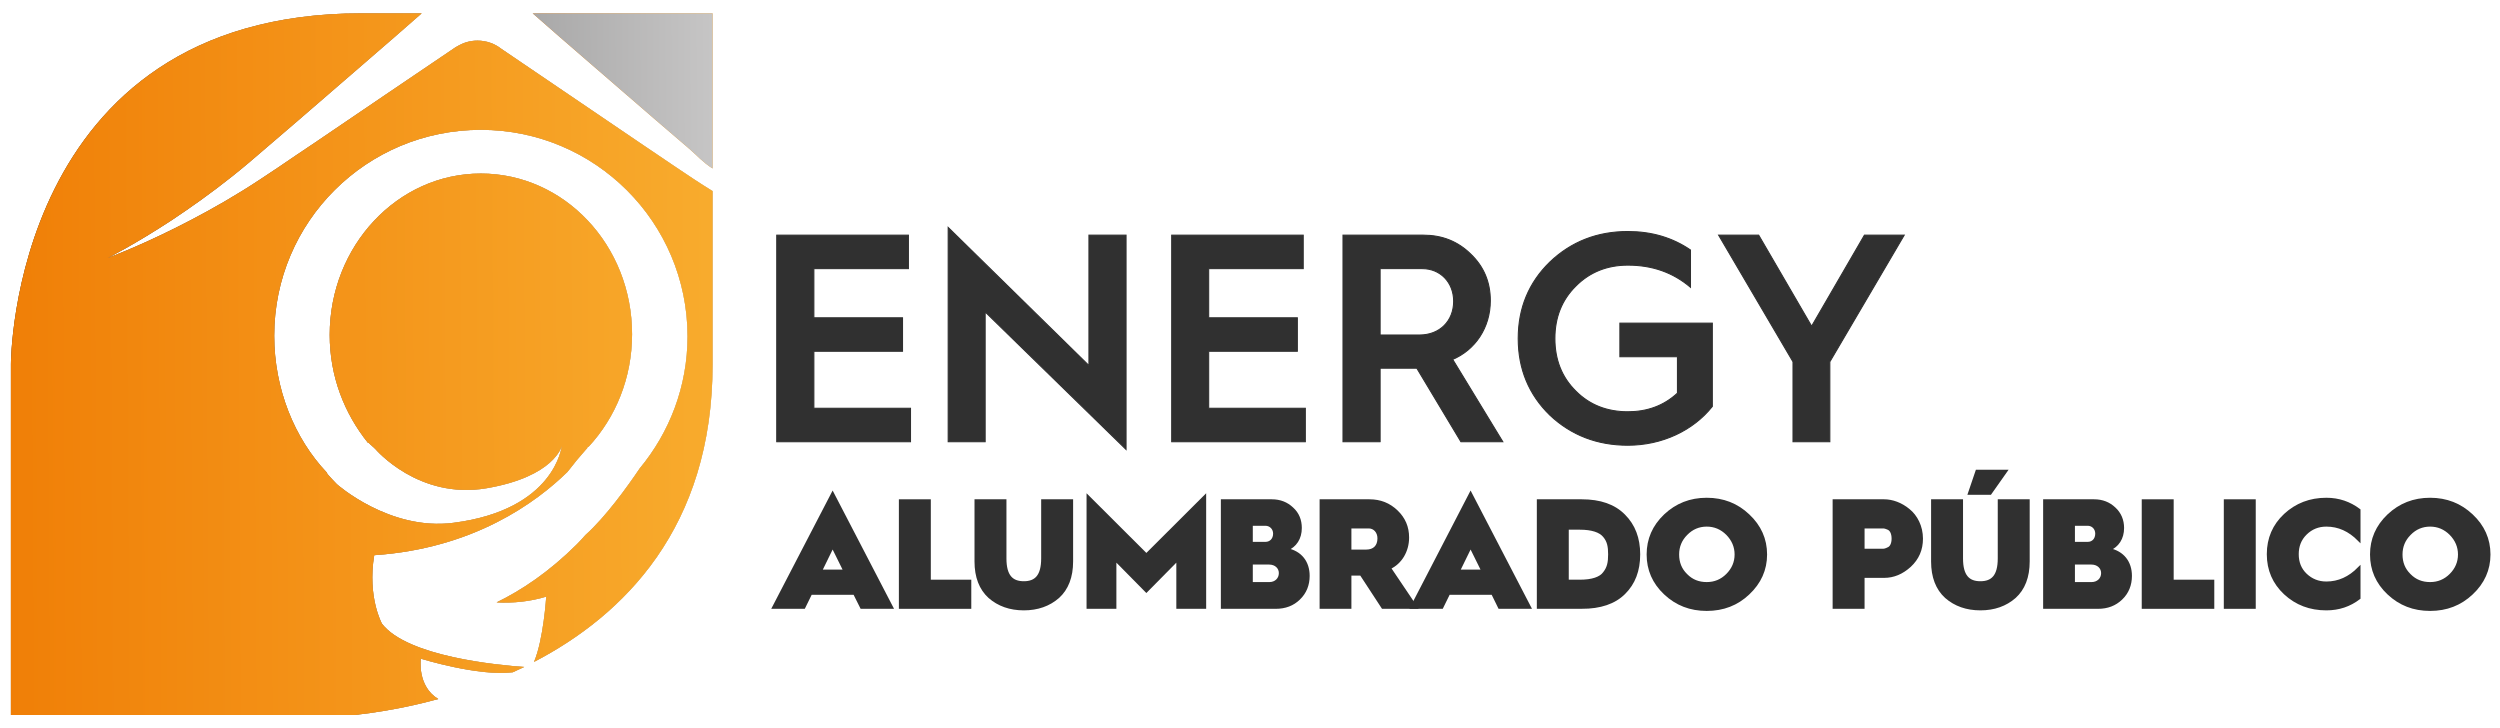 <?xml version="1.0" encoding="UTF-8"?>
<!DOCTYPE svg PUBLIC "-//W3C//DTD SVG 1.1//EN" "http://www.w3.org/Graphics/SVG/1.1/DTD/svg11.dtd">
<!-- Creator: CorelDRAW X8 -->
<svg xmlns="http://www.w3.org/2000/svg" xml:space="preserve" width="178.5mm" height="52mm" version="1.1" style="shape-rendering:geometricPrecision; text-rendering:geometricPrecision; image-rendering:optimizeQuality; fill-rule:evenodd; clip-rule:evenodd"
viewBox="0 0 17850 5200"
 xmlns:xlink="http://www.w3.org/1999/xlink">
 <defs>
  <style type="text/css">
   <![CDATA[
    .str0 {stroke:#303030;stroke-width:20}
    .str1 {stroke:#303030;stroke-width:7.62}
    .fil7 {fill:none;fill-rule:nonzero}
    .fil6 {fill:#303030;fill-rule:nonzero}
    .fil8 {fill:#303030;fill-rule:nonzero}
    .fil0 {fill:url(#id0)}
    .fil3 {fill:url(#id1)}
    .fil2 {fill:url(#id2)}
    .fil5 {fill:url(#id3)}
    .fil4 {fill:url(#id4)}
    .fil1 {fill:url(#id5)}
   ]]>
  </style>
  <linearGradient id="id0" gradientUnits="objectBoundingBox" x1="0%" y1="75%" x2="112.792%" y2="74.304%">
   <stop offset="0" style="stop-opacity:1; stop-color:#F07F07"/>
   <stop offset="1" style="stop-opacity:1; stop-color:#F9B132"/>
  </linearGradient>
  <linearGradient id="id1" gradientUnits="userSpaceOnUse" x1="78.26" y1="3852.36" x2="5728.52" y2="3817.48">
   <stop offset="0" style="stop-opacity:1; stop-color:#545454"/>
   <stop offset="1" style="stop-opacity:1; stop-color:#D4D3D3"/>
  </linearGradient>
  <linearGradient id="id2" gradientUnits="objectBoundingBox" xlink:href="#id0" x1="0%" y1="0%" x2="171684%" y2="0%">
  </linearGradient>
  <linearGradient id="id3" gradientUnits="userSpaceOnUse" xlink:href="#id1" x1="78.26" y1="3852.36" x2="5728.52" y2="3817.48">
  </linearGradient>
  <linearGradient id="id4" gradientUnits="userSpaceOnUse" xlink:href="#id1" x1="78.26" y1="3852.36" x2="5728.52" y2="3817.48">
  </linearGradient>
  <linearGradient id="id5" gradientUnits="objectBoundingBox" xlink:href="#id0" x1="0%" y1="339.191%" x2="149.893%" y2="336.042%">
  </linearGradient>
 </defs>
 <g id="Capa_x0020_1">
  <g id="_1613962414752">
   <path class="fil0" d="M5084 1362c1,1 4,1 4,2 0,323 0,728 0,1236 0,1171 -638,1794 -1275,2126 68,-159 87,-466 87,-466 -119,36 -239,47 -354,41 179,-87 375,-218 573,-415 21,-21 41,-43 61,-66 143,-127 301,-347 388,-476 212,-256 341,-584 341,-942 0,-815 -661,-1475 -1476,-1475 -814,0 -1475,655 -1475,1470 0,378 143,732 377,979 0,0 -1,0 -1,0 0,0 2,7 6,11 21,23 43,48 65,70 0,0 376,335 832,276 727,-93 774,-548 774,-548 0,0 -52,218 -537,301 -486,83 -793,-279 -793,-279 -16,-17 -32,-27 -48,-45 -2,-2 -3,1 -4,2 -171,-212 -275,-478 -275,-773 0,-634 483,-1152 1079,-1152 597,0 1080,513 1080,1147 0,313 -118,595 -309,802 0,0 -10,5 -10,5 0,0 0,2 -1,6 -5,6 -11,12 -16,18 -35,39 -80,93 -126,153 -220,215 -667,546 -1378,594 0,0 -1,0 -1,0 -50,299 55,489 55,489 181,236 829,296 1016,309 -28,13 -55,26 -82,38 -243,31 -656,-97 -656,-97 0,0 -29,195 124,288 -417,114 -694,114 -545,114 -324,0 -2506,0 -2506,0 0,0 0,-2505 0,-2505 0,0 -2,-2505 2505,-2505 152,0 294,0 428,0 -240,212 -560,485 -880,763 -80,69 -160,137 -239,205 -81,70 -158,136 -234,196 -153,122 -304,228 -435,315 -264,173 -454,268 -454,268 0,0 199,-72 485,-215 142,-71 306,-159 477,-265 86,-53 172,-111 256,-167 86,-59 174,-118 262,-177 367,-249 733,-498 1000,-678 4,-3 9,-6 14,-8 43,-27 93,-42 146,-42 65,0 124,22 171,59 265,180 625,424 986,669 87,59 175,118 262,177 83,56 170,114 256,167z"/>
   <path class="fil1" d="M3803 95c240,212 560,485 880,763 80,69 160,137 239,205 57,49 95,95 166,140 0,-1107 0,-1108 0,-1108 0,0 1,0 -1285,0z"/>
   <path class="fil2" d="M2674 3965c-1,0 -1,-1 -1,-1 0,0 0,1 1,2 0,-1 0,-1 0,-1z"/>
   <path class="fil3" d="M5084 1362c1,1 4,1 4,2 0,323 0,728 0,1236 0,1171 -638,1794 -1275,2126 68,-159 87,-466 87,-466 -119,36 -239,47 -354,41 179,-87 375,-218 573,-415 21,-21 41,-43 61,-66 143,-127 301,-347 388,-476 212,-256 341,-584 341,-942 0,-815 -661,-1475 -1476,-1475 -814,0 -1475,655 -1475,1470 0,378 143,732 377,979 0,0 -1,0 -1,0 0,0 2,7 6,11 21,23 43,48 65,70 0,0 376,335 832,276 727,-93 774,-548 774,-548 0,0 -52,218 -537,301 -486,83 -793,-279 -793,-279 -16,-17 -32,-27 -48,-45 -2,-2 -3,1 -4,2 -171,-212 -275,-478 -275,-773 0,-634 483,-1152 1079,-1152 597,0 1080,513 1080,1147 0,313 -118,595 -309,802 0,0 -10,5 -10,5 0,0 0,2 -1,6 -5,6 -11,12 -16,18 -35,39 -80,93 -126,153 -220,215 -667,546 -1378,594 0,0 -1,0 -1,0 -50,299 55,489 55,489 181,236 829,296 1016,309 -28,13 -55,26 -82,38 -243,31 -656,-97 -656,-97 0,0 -29,195 124,288 -417,114 -694,114 -545,114 -324,0 -2506,0 -2506,0 0,0 0,-2505 0,-2505 0,0 -2,-2505 2505,-2505 152,0 294,0 428,0 -240,212 -560,485 -880,763 -80,69 -160,137 -239,205 -81,70 -158,136 -234,196 -153,122 -304,228 -435,315 -264,173 -454,268 -454,268 0,0 199,-72 485,-215 142,-71 306,-159 477,-265 86,-53 172,-111 256,-167 86,-59 174,-118 262,-177 367,-249 733,-498 1000,-678 4,-3 9,-6 14,-8 43,-27 93,-42 146,-42 65,0 124,22 171,59 265,180 625,424 986,669 87,59 175,118 262,177 83,56 170,114 256,167z"/>
   <path class="fil4" d="M3803 95c240,212 560,485 880,763 80,69 160,137 239,205 57,49 95,95 166,140 0,-1107 0,-1108 0,-1108 0,0 1,0 -1285,0z"/>
   <path class="fil5" d="M2674 3965c-1,0 -1,-1 -1,-1 0,0 0,1 1,2 0,-1 0,-1 0,-1z"/>
   <path class="fil0" d="M5084 1362c1,1 4,1 4,2 0,323 0,728 0,1236 0,1171 -638,1794 -1275,2126 68,-159 87,-466 87,-466 -119,36 -239,47 -354,41 179,-87 375,-218 573,-415 21,-21 41,-43 61,-66 143,-127 301,-347 388,-476 212,-256 341,-584 341,-942 0,-815 -661,-1475 -1476,-1475 -814,0 -1475,655 -1475,1470 0,378 143,732 377,979 0,0 -1,0 -1,0 0,0 2,7 6,11 21,23 43,48 65,70 0,0 376,335 832,276 727,-93 774,-548 774,-548 0,0 -52,218 -537,301 -486,83 -793,-279 -793,-279 -16,-17 -32,-27 -48,-45 -2,-2 -3,1 -4,2 -171,-212 -275,-478 -275,-773 0,-634 483,-1152 1079,-1152 597,0 1080,513 1080,1147 0,313 -118,595 -309,802 0,0 -10,5 -10,5 0,0 0,2 -1,6 -5,6 -11,12 -16,18 -35,39 -80,93 -126,153 -220,215 -667,546 -1378,594 0,0 -1,0 -1,0 -50,299 55,489 55,489 181,236 829,296 1016,309 -28,13 -55,26 -82,38 -243,31 -656,-97 -656,-97 0,0 -29,195 124,288 -417,114 -694,114 -545,114 -324,0 -2506,0 -2506,0 0,0 0,-2505 0,-2505 0,0 -2,-2505 2505,-2505 152,0 294,0 428,0 -240,212 -560,485 -880,763 -80,69 -160,137 -239,205 -81,70 -158,136 -234,196 -153,122 -304,228 -435,315 -264,173 -454,268 -454,268 0,0 199,-72 485,-215 142,-71 306,-159 477,-265 86,-53 172,-111 256,-167 86,-59 174,-118 262,-177 367,-249 733,-498 1000,-678 4,-3 9,-6 14,-8 43,-27 93,-42 146,-42 65,0 124,22 171,59 265,180 625,424 986,669 87,59 175,118 262,177 83,56 170,114 256,167z"/>
   <path class="fil1" d="M3803 95c240,212 560,485 880,763 80,69 160,137 239,205 57,49 95,95 166,140 0,-1107 0,-1108 0,-1108 0,0 1,0 -1285,0z"/>
   <path class="fil2" d="M2674 3965c-1,0 -1,-1 -1,-1 0,0 0,1 1,2 0,-1 0,-1 0,-1z"/>
   <path class="fil6" d="M5740 4337l49 -100 312 0 50 100 216 0 -422 -813 -422 813 217 0zm205 -436l87 176 -173 0 86 -176z"/>
   <polygon id="1" class="fil6" points="6925,4337 6925,4149 6636,4149 6636,3575 6428,3575 6428,4337 "/>
   <path id="2" class="fil6" d="M6968 4009c0,110 33,195 97,253 65,57 147,86 245,86 98,0 180,-29 245,-86 64,-58 97,-143 97,-253l0 -434 -208 0 0 412c0,126 -48,173 -134,173 -86,0 -134,-47 -134,-173l0 -412 -208 0 0 434z"/>
   <polygon id="3" class="fil6" points="7961,4337 7961,3993 8185,4220 8409,3993 8409,4337 8602,4337 8602,3546 8185,3962 7768,3546 7768,4337 "/>
   <path id="4" class="fil6" d="M9109 4337c67,0 122,-21 165,-63 45,-43 67,-98 67,-162 0,-97 -53,-168 -153,-189 61,-25 97,-80 97,-153 0,-56 -19,-103 -59,-139 -39,-37 -87,-56 -145,-56l-354 0 0 762 382 0zm-174 -593l100 0c36,0 65,28 65,66 0,41 -27,69 -65,69l-100 0 0 -135zm0 277l127 0c47,0 79,31 79,71 0,43 -33,74 -77,74l-129 0 0 -145z"/>
   <path id="5" class="fil6" d="M9639 4337l0 -237 77 0 2 0 155 237 238 0 -190 -282c79,-36 130,-120 130,-217 0,-74 -26,-135 -79,-186 -54,-52 -118,-77 -194,-77l-346 0 0 762 207 0zm0 -574l134 0c40,0 72,33 72,81 0,57 -34,90 -90,90l-116 0 0 -171z"/>
   <path id="6" class="fil6" d="M10295 4337l49 -100 313 0 49 100 216 0 -422 -813 -421 813 216 0zm205 -436l87 176 -173 0 86 -176z"/>
   <path id="7" class="fil6" d="M11294 4337c132,0 233,-34 302,-103 70,-69 105,-160 105,-276 0,-114 -35,-206 -106,-277 -70,-71 -170,-106 -302,-106l-310 0 0 762 311 0zm-103 -565l88 0c89,0 147,20 176,56 30,36 37,74 37,130 0,57 -7,95 -37,133 -27,38 -87,58 -175,58l-89 0 0 -377z"/>
   <path id="8" class="fil6" d="M12607 3959c0,-109 -42,-202 -124,-279 -81,-77 -180,-116 -297,-116 -117,0 -215,39 -297,116 -82,78 -122,171 -122,279 0,108 40,201 122,278 82,77 180,115 297,115 117,0 216,-38 297,-115 82,-77 124,-170 124,-278zm-628 0c0,-57 20,-106 61,-147 40,-41 89,-62 146,-62 57,0 106,21 147,62 41,42 62,91 62,147 0,56 -21,105 -62,146 -41,41 -90,61 -147,61 -58,0 -107,-19 -147,-60 -41,-40 -60,-89 -60,-147z"/>
   <path id="9" class="fil6" d="M13303 4337l0 -221 150 0c66,0 127,-25 183,-76 56,-52 84,-116 84,-194 0,-87 -39,-161 -93,-204 -53,-44 -116,-67 -174,-67l-358 0 0 762 208 0zm0 -574l140 0c10,0 18,1 39,10 21,9 34,35 34,73 0,36 -13,63 -34,71 -18,9 -28,11 -38,11l-141 0 0 -165z"/>
   <path id="10" class="fil6" d="M13798 4009c0,110 33,195 97,253 65,57 147,86 245,86 98,0 180,-29 245,-86 64,-58 97,-143 97,-253l0 -434 -208 0 0 412c0,126 -48,173 -134,173 -86,0 -134,-47 -134,-173l0 -412 -208 0 0 434zm412 -486l112 -159 -207 0 -54 159 149 0z"/>
   <path id="11" class="fil6" d="M14980 4337c67,0 121,-21 165,-63 45,-43 67,-98 67,-162 0,-97 -54,-168 -153,-189 61,-25 97,-80 97,-153 0,-56 -20,-103 -59,-139 -39,-37 -87,-56 -145,-56l-354 0 0 762 382 0zm-175 -593l101 0c36,0 64,28 64,66 0,41 -26,69 -64,69l-101 0 0 -135zm0 277l128 0c47,0 79,31 79,71 0,43 -33,74 -78,74l-129 0 0 -145z"/>
   <polygon id="12" class="fil6" points="15800,4337 15800,4149 15510,4149 15510,3575 15302,3575 15302,4337 "/>
   <polygon id="13" class="fil6" points="16096,4337 16096,3575 15888,3575 15888,4337 "/>
   <path id="14" class="fil6" d="M16610 3564c-116,0 -214,38 -295,113 -79,74 -120,167 -120,280 0,112 41,205 120,279 81,75 179,112 295,112 89,0 166,-26 234,-78l0 -213c-69,70 -146,105 -234,105 -58,0 -107,-20 -147,-58 -41,-39 -60,-88 -60,-147 0,-59 19,-108 60,-148 40,-39 89,-59 147,-59 88,0 165,35 234,105l0 -213c-68,-51 -145,-78 -234,-78z"/>
   <path id="15" class="fil6" d="M17772 3959c0,-109 -42,-202 -124,-279 -82,-77 -180,-116 -297,-116 -117,0 -215,39 -297,116 -82,78 -122,171 -122,279 0,108 40,201 122,278 82,77 180,115 297,115 117,0 215,-38 297,-115 82,-77 124,-170 124,-278zm-628 0c0,-57 20,-106 61,-147 40,-41 89,-62 146,-62 57,0 106,21 147,62 41,42 62,91 62,147 0,56 -21,105 -62,146 -41,41 -90,61 -147,61 -58,0 -107,-19 -147,-60 -41,-40 -60,-89 -60,-147z"/>
   <path id="16" class="fil7 str0" d="M5740 4337l49 -100 312 0 50 100 216 0 -422 -813 -422 813 217 0zm205 -436l87 176 -173 0 86 -176z"/>
   <polygon id="17" class="fil7 str0" points="6925,4337 6925,4149 6636,4149 6636,3575 6428,3575 6428,4337 "/>
   <path id="18" class="fil7 str0" d="M6968 4009c0,110 33,195 97,253 65,57 147,86 245,86 98,0 180,-29 245,-86 64,-58 97,-143 97,-253l0 -434 -208 0 0 412c0,126 -48,173 -134,173 -86,0 -134,-47 -134,-173l0 -412 -208 0 0 434z"/>
   <polygon id="19" class="fil7 str0" points="7961,4337 7961,3993 8185,4220 8409,3993 8409,4337 8602,4337 8602,3546 8185,3962 7768,3546 7768,4337 "/>
   <path id="20" class="fil7 str0" d="M9109 4337c67,0 122,-21 165,-63 45,-43 67,-98 67,-162 0,-97 -53,-168 -153,-189 61,-25 97,-80 97,-153 0,-56 -19,-103 -59,-139 -39,-37 -87,-56 -145,-56l-354 0 0 762 382 0zm-174 -593l100 0c36,0 65,28 65,66 0,41 -27,69 -65,69l-100 0 0 -135zm0 277l127 0c47,0 79,31 79,71 0,43 -33,74 -77,74l-129 0 0 -145z"/>
   <path id="21" class="fil7 str0" d="M9639 4337l0 -237 77 0 2 0 155 237 238 0 -190 -282c79,-36 130,-120 130,-217 0,-74 -26,-135 -79,-186 -54,-52 -118,-77 -194,-77l-346 0 0 762 207 0zm0 -574l134 0c40,0 72,33 72,81 0,57 -34,90 -90,90l-116 0 0 -171z"/>
   <path id="22" class="fil7 str0" d="M10295 4337l49 -100 313 0 49 100 216 0 -422 -813 -421 813 216 0zm205 -436l87 176 -173 0 86 -176z"/>
   <path id="23" class="fil7 str0" d="M11294 4337c132,0 233,-34 302,-103 70,-69 105,-160 105,-276 0,-114 -35,-206 -106,-277 -70,-71 -170,-106 -302,-106l-310 0 0 762 311 0zm-103 -565l88 0c89,0 147,20 176,56 30,36 37,74 37,130 0,57 -7,95 -37,133 -27,38 -87,58 -175,58l-89 0 0 -377z"/>
   <path id="24" class="fil7 str0" d="M12607 3959c0,-109 -42,-202 -124,-279 -81,-77 -180,-116 -297,-116 -117,0 -215,39 -297,116 -82,78 -122,171 -122,279 0,108 40,201 122,278 82,77 180,115 297,115 117,0 216,-38 297,-115 82,-77 124,-170 124,-278zm-628 0c0,-57 20,-106 61,-147 40,-41 89,-62 146,-62 57,0 106,21 147,62 41,42 62,91 62,147 0,56 -21,105 -62,146 -41,41 -90,61 -147,61 -58,0 -107,-19 -147,-60 -41,-40 -60,-89 -60,-147z"/>
   <path id="25" class="fil7 str0" d="M13303 4337l0 -221 150 0c66,0 127,-25 183,-76 56,-52 84,-116 84,-194 0,-87 -39,-161 -93,-204 -53,-44 -116,-67 -174,-67l-358 0 0 762 208 0zm0 -574l140 0c10,0 18,1 39,10 21,9 34,35 34,73 0,36 -13,63 -34,71 -18,9 -28,11 -38,11l-141 0 0 -165z"/>
   <path id="26" class="fil7 str0" d="M13798 4009c0,110 33,195 97,253 65,57 147,86 245,86 98,0 180,-29 245,-86 64,-58 97,-143 97,-253l0 -434 -208 0 0 412c0,126 -48,173 -134,173 -86,0 -134,-47 -134,-173l0 -412 -208 0 0 434zm412 -486l112 -159 -207 0 -54 159 149 0z"/>
   <path id="27" class="fil7 str0" d="M14980 4337c67,0 121,-21 165,-63 45,-43 67,-98 67,-162 0,-97 -54,-168 -153,-189 61,-25 97,-80 97,-153 0,-56 -20,-103 -59,-139 -39,-37 -87,-56 -145,-56l-354 0 0 762 382 0zm-175 -593l101 0c36,0 64,28 64,66 0,41 -26,69 -64,69l-101 0 0 -135zm0 277l128 0c47,0 79,31 79,71 0,43 -33,74 -78,74l-129 0 0 -145z"/>
   <polygon id="28" class="fil7 str0" points="15800,4337 15800,4149 15510,4149 15510,3575 15302,3575 15302,4337 "/>
   <polygon id="29" class="fil7 str0" points="16096,4337 16096,3575 15888,3575 15888,4337 "/>
   <path id="30" class="fil7 str0" d="M16610 3564c-116,0 -214,38 -295,113 -79,74 -120,167 -120,280 0,112 41,205 120,279 81,75 179,112 295,112 89,0 166,-26 234,-78l0 -213c-69,70 -146,105 -234,105 -58,0 -107,-20 -147,-58 -41,-39 -60,-88 -60,-147 0,-59 19,-108 60,-148 40,-39 89,-59 147,-59 88,0 165,35 234,105l0 -213c-68,-51 -145,-78 -234,-78z"/>
   <path id="31" class="fil7 str0" d="M17772 3959c0,-109 -42,-202 -124,-279 -82,-77 -180,-116 -297,-116 -117,0 -215,39 -297,116 -82,78 -122,171 -122,279 0,108 40,201 122,278 82,77 180,115 297,115 117,0 215,-38 297,-115 82,-77 124,-170 124,-278zm-628 0c0,-57 20,-106 61,-147 40,-41 89,-62 146,-62 57,0 106,21 147,62 41,42 62,91 62,147 0,56 -21,105 -62,146 -41,41 -90,61 -147,61 -58,0 -107,-19 -147,-60 -41,-40 -60,-89 -60,-147z"/>
   <polygon class="fil8" points="6501,3154 6501,2915 5811,2915 5811,2508 6444,2508 6444,2269 5811,2269 5811,1918 6486,1918 6486,1679 5546,1679 5546,3154 "/>
   <polygon id="1" class="fil8" points="7034,3154 7034,2227 8040,3209 8040,1679 7775,1679 7775,2610 6770,1624 6770,3154 "/>
   <polygon id="2" class="fil8" points="9320,3154 9320,2915 8630,2915 8630,2508 9263,2508 9263,2269 8630,2269 8630,1918 9305,1918 9305,1679 8366,1679 8366,3154 "/>
   <path id="3" class="fil8" d="M9854 3154l0 -525 258 0 4 0 315 525 299 0 -358 -588c161,-68 269,-227 269,-419 0,-134 -47,-244 -140,-333 -93,-91 -205,-135 -338,-135l-574 0 0 1475 265 0zm0 -1236l302 0c127,0 223,97 223,233 0,142 -100,241 -244,241l-281 0 0 -474z"/>
   <path id="4" class="fil8" d="M11623 1653c-218,0 -404,72 -557,218 -150,146 -226,328 -226,546 0,218 76,401 226,547 153,144 339,215 557,215 244,0 466,-105 603,-277l0 -595 -660 0 0 240 411 0 0 260c-96,89 -214,133 -354,133 -148,0 -273,-48 -372,-148 -100,-99 -149,-224 -149,-375 0,-150 49,-275 149,-374 99,-100 224,-150 372,-150 174,0 322,52 447,158l0 -266c-127,-87 -275,-132 -447,-132z"/>
   <polygon id="5" class="fil8" points="13065,3154 13065,2583 13596,1679 13312,1679 12935,2329 12557,1679 12271,1679 12802,2583 12802,3154 "/>
   <polygon id="6" class="fil7 str1" points="6501,3154 6501,2915 5811,2915 5811,2508 6444,2508 6444,2269 5811,2269 5811,1918 6486,1918 6486,1679 5546,1679 5546,3154 "/>
   <polygon id="7" class="fil7 str1" points="7034,3154 7034,2227 8040,3209 8040,1679 7775,1679 7775,2610 6770,1624 6770,3154 "/>
   <polygon id="8" class="fil7 str1" points="9320,3154 9320,2915 8630,2915 8630,2508 9263,2508 9263,2269 8630,2269 8630,1918 9305,1918 9305,1679 8366,1679 8366,3154 "/>
   <path id="9" class="fil7 str1" d="M9854 3154l0 -525 258 0 4 0 315 525 299 0 -358 -588c161,-68 269,-227 269,-419 0,-134 -47,-244 -140,-333 -93,-91 -205,-135 -338,-135l-574 0 0 1475 265 0zm0 -1236l302 0c127,0 223,97 223,233 0,142 -100,241 -244,241l-281 0 0 -474z"/>
   <path id="10" class="fil7 str1" d="M11623 1653c-218,0 -404,72 -557,218 -150,146 -226,328 -226,546 0,218 76,401 226,547 153,144 339,215 557,215 244,0 466,-105 603,-277l0 -595 -660 0 0 240 411 0 0 260c-96,89 -214,133 -354,133 -148,0 -273,-48 -372,-148 -100,-99 -149,-224 -149,-375 0,-150 49,-275 149,-374 99,-100 224,-150 372,-150 174,0 322,52 447,158l0 -266c-127,-87 -275,-132 -447,-132z"/>
   <polygon id="11" class="fil7 str1" points="13065,3154 13065,2583 13596,1679 13312,1679 12935,2329 12557,1679 12271,1679 12802,2583 12802,3154 "/>
  </g>
 </g>
</svg>
